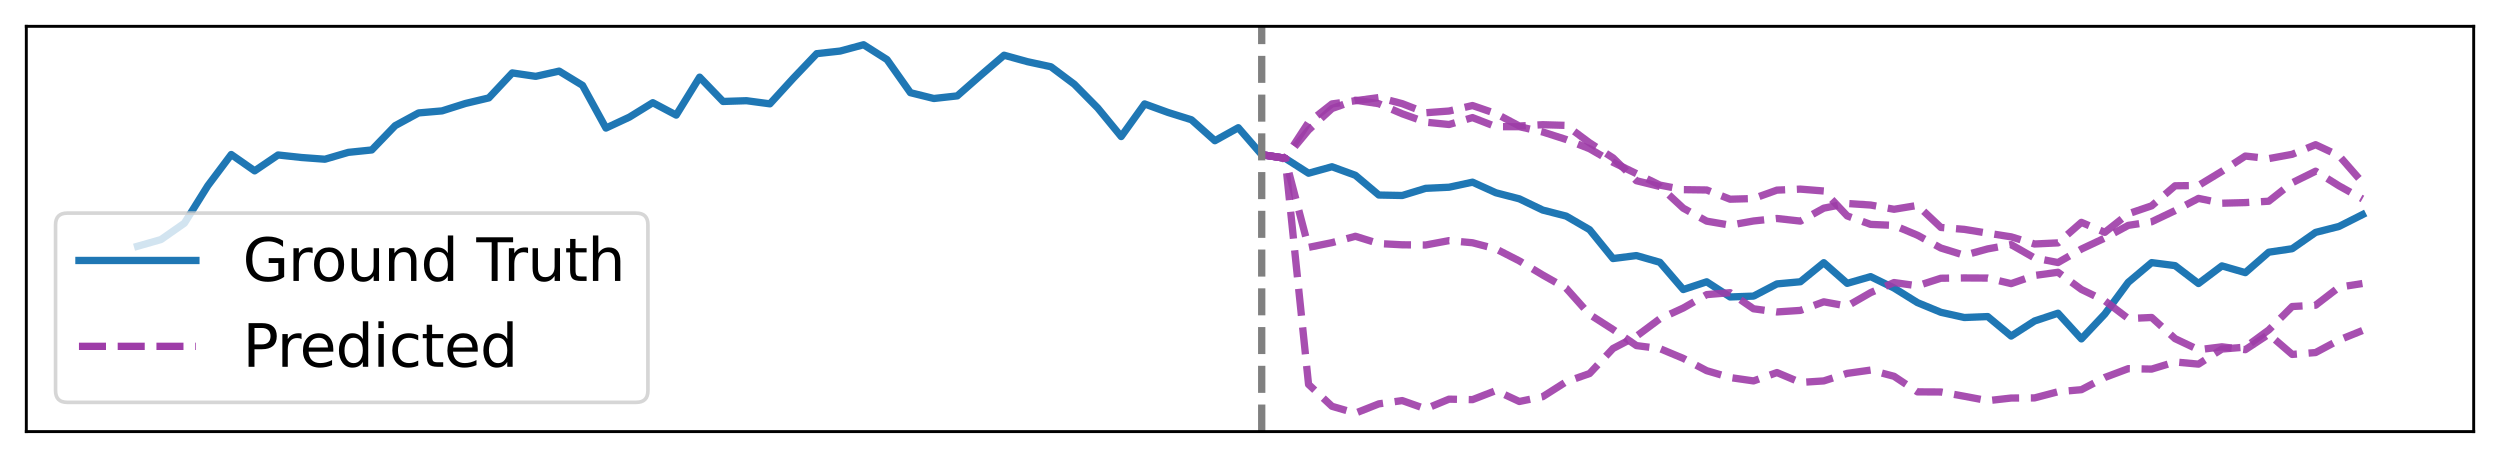 <?xml version="1.0" encoding="utf-8" standalone="no"?>
<!DOCTYPE svg PUBLIC "-//W3C//DTD SVG 1.1//EN"
  "http://www.w3.org/Graphics/SVG/1.1/DTD/svg11.dtd">
<svg xmlns:xlink="http://www.w3.org/1999/xlink" width="684pt" height="125.28pt" viewBox="0 0 684 125.28" xmlns="http://www.w3.org/2000/svg" version="1.1">
 <defs>
  <style type="text/css">*{stroke-linejoin: round; stroke-linecap: butt}</style>
 </defs>
 <g id="figure_1">
  <g id="patch_1">
   <path d="M 0 125.28 
L 684 125.28 
L 684 0 
L 0 0 
z
" style="fill: #ffffff"/>
  </g>
  <g id="axes_1">
   <g id="patch_2">
    <path d="M 7.2 118.08 
L 676.8 118.08 
L 676.8 7.2 
L 7.2 7.2 
z
" style="fill: #ffffff"/>
   </g>
   <g id="matplotlib.axis_1"/>
   <g id="matplotlib.axis_2"/>
   <g id="line2d_1">
    <path d="M 37.636 67.372 
L 44.044 65.542 
L 50.452 61.066 
L 56.859 50.817 
L 63.267 42.276 
L 69.675 46.745 
L 76.082 42.4 
L 82.49 43.092 
L 88.898 43.564 
L 95.305 41.687 
L 101.713 41.028 
L 108.121 34.377 
L 114.528 30.896 
L 120.936 30.34 
L 127.344 28.31 
L 133.751 26.784 
L 140.159 19.951 
L 146.567 20.889 
L 152.974 19.457 
L 159.382 23.363 
L 165.789 35.039 
L 172.197 32.05 
L 178.605 28.096 
L 185.012 31.491 
L 191.42 21.11 
L 197.828 27.761 
L 204.235 27.552 
L 210.643 28.408 
L 217.051 21.398 
L 223.458 14.678 
L 229.866 13.97 
L 236.274 12.24 
L 242.681 16.3 
L 249.089 25.359 
L 255.497 26.95 
L 261.904 26.235 
L 268.312 20.609 
L 274.72 15.11 
L 281.127 16.881 
L 287.535 18.264 
L 293.943 23.059 
L 300.35 29.554 
L 306.758 37.357 
L 313.166 28.435 
L 319.573 30.766 
L 325.981 32.77 
L 332.389 38.499 
L 338.796 34.944 
L 345.204 42.325 
L 351.611 43.298 
L 358.019 47.393 
L 364.427 45.623 
L 370.834 47.96 
L 377.242 53.359 
L 383.65 53.488 
L 390.057 51.529 
L 396.465 51.225 
L 402.873 49.842 
L 409.28 52.743 
L 415.688 54.402 
L 422.096 57.477 
L 428.503 59.121 
L 434.911 62.84 
L 441.319 70.735 
L 447.726 69.924 
L 454.134 71.762 
L 460.542 79.217 
L 466.949 77.101 
L 473.357 81.25 
L 479.765 81.013 
L 486.172 77.678 
L 492.58 77.088 
L 498.988 71.877 
L 505.395 77.525 
L 511.803 75.685 
L 518.211 78.816 
L 524.618 82.799 
L 531.026 85.446 
L 537.433 86.871 
L 543.841 86.614 
L 550.249 91.943 
L 556.656 87.823 
L 563.064 85.694 
L 569.472 92.719 
L 575.879 85.913 
L 582.287 77.242 
L 588.695 71.851 
L 595.102 72.674 
L 601.51 77.571 
L 607.918 72.749 
L 614.325 74.593 
L 620.733 69.002 
L 627.141 68.049 
L 633.548 63.583 
L 639.956 61.953 
L 646.364 58.721 
" clip-path="url(#p0944675e19)" style="fill: none; stroke: #1f77b4; stroke-width: 2; stroke-linecap: square"/>
   </g>
   <g id="line2d_2">
    <path d="M 345.204 42.325 
L 351.611 43.298 
L 358.019 105.177 
L 364.427 111.163 
L 370.834 113.04 
L 377.242 110.496 
L 383.65 109.601 
L 390.057 111.861 
L 396.465 109.208 
L 402.873 109.342 
L 409.28 106.855 
L 415.688 109.848 
L 422.096 108.526 
L 428.503 104.452 
L 434.911 102.197 
L 441.319 95.351 
L 447.726 91.998 
L 454.134 87.221 
L 460.542 84.272 
L 466.949 80.604 
L 473.357 80.078 
L 479.765 84.486 
L 486.172 85.346 
L 492.58 84.925 
L 498.988 82.581 
L 505.395 83.748 
L 511.803 80.064 
L 518.211 77.308 
L 524.618 78.197 
L 531.026 76.126 
L 537.433 76.045 
L 543.841 76.081 
L 550.249 77.599 
L 556.656 75.368 
L 563.064 74.491 
L 569.472 79.188 
L 575.879 82.293 
L 582.287 87.156 
L 588.695 86.862 
L 595.102 92.66 
L 601.51 95.69 
L 607.918 94.888 
L 614.325 95.668 
L 620.733 91.442 
L 627.141 96.969 
L 633.548 96.457 
L 639.956 93.029 
L 646.364 90.433 
" clip-path="url(#p0944675e19)" style="fill: none; stroke-dasharray: 7.4,3.2; stroke-dashoffset: 0; stroke: #9e3ca8; stroke-opacity: 0.9; stroke-width: 2"/>
   </g>
   <g id="line2d_3">
    <path d="M 345.204 42.325 
L 351.611 43.298 
L 358.019 35.57 
L 364.427 29.693 
L 370.834 27.421 
L 377.242 28.376 
L 383.65 31.133 
L 390.057 33.424 
L 396.465 34.064 
L 402.873 32.175 
L 409.28 34.658 
L 415.688 34.667 
L 422.096 36.108 
L 428.503 38.168 
L 434.911 40.696 
L 441.319 44.407 
L 447.726 47.501 
L 454.134 50.641 
L 460.542 51.888 
L 466.949 51.979 
L 473.357 54.505 
L 479.765 54.319 
L 486.172 52.019 
L 492.58 51.742 
L 498.988 52.256 
L 505.395 59.074 
L 511.803 61.392 
L 518.211 61.666 
L 524.618 64.356 
L 531.026 67.861 
L 537.433 69.848 
L 543.841 68.095 
L 550.249 66.929 
L 556.656 70.587 
L 563.064 71.832 
L 569.472 68.143 
L 575.879 65.129 
L 582.287 61.664 
L 588.695 60.671 
L 595.102 57.622 
L 601.51 54.277 
L 607.918 55.598 
L 614.325 55.427 
L 620.733 55.054 
L 627.141 50.003 
L 633.548 46.843 
L 639.956 50.848 
L 646.364 54.422 
" clip-path="url(#p0944675e19)" style="fill: none; stroke-dasharray: 7.4,3.2; stroke-dashoffset: 0; stroke: #9e3ca8; stroke-opacity: 0.9; stroke-width: 2"/>
   </g>
   <g id="line2d_4">
    <path d="M 345.204 42.325 
L 351.611 43.298 
L 358.019 33.472 
L 364.427 28.432 
L 370.834 27.564 
L 377.242 26.685 
L 383.65 28.361 
L 390.057 30.846 
L 396.465 30.377 
L 402.873 28.874 
L 409.28 31.079 
L 415.688 34.477 
L 422.096 34.119 
L 428.503 34.306 
L 434.911 39.07 
L 441.319 43.195 
L 447.726 49.448 
L 454.134 51.027 
L 460.542 56.962 
L 466.949 60.506 
L 473.357 61.602 
L 479.765 60.461 
L 486.172 59.776 
L 492.58 60.489 
L 498.988 56.951 
L 505.395 55.677 
L 511.803 56.096 
L 518.211 57.26 
L 524.618 56.199 
L 531.026 62.228 
L 537.433 62.755 
L 543.841 63.796 
L 550.249 64.799 
L 556.656 66.756 
L 563.064 66.452 
L 569.472 60.84 
L 575.879 63.569 
L 582.287 58.492 
L 588.695 56.312 
L 595.102 50.832 
L 601.51 50.753 
L 607.918 46.86 
L 614.325 42.695 
L 620.733 43.398 
L 627.141 42.22 
L 633.548 39.591 
L 639.956 42.592 
L 646.364 49.922 
" clip-path="url(#p0944675e19)" style="fill: none; stroke-dasharray: 7.4,3.2; stroke-dashoffset: 0; stroke: #9e3ca8; stroke-opacity: 0.9; stroke-width: 2"/>
   </g>
   <g id="line2d_5">
    <path d="M 345.204 42.325 
L 351.611 43.298 
L 358.019 67.684 
L 364.427 66.386 
L 370.834 64.647 
L 377.242 66.637 
L 383.65 66.978 
L 390.057 67.03 
L 396.465 65.832 
L 402.873 66.418 
L 409.28 68.103 
L 415.688 71.388 
L 422.096 75.243 
L 428.503 78.862 
L 434.911 86.042 
L 441.319 90.143 
L 447.726 94.554 
L 454.134 95.376 
L 460.542 98.058 
L 466.949 101.42 
L 473.357 103.298 
L 479.765 104.219 
L 486.172 101.933 
L 492.58 104.636 
L 498.988 104.217 
L 505.395 102.156 
L 511.803 101.256 
L 518.211 102.955 
L 524.618 107.212 
L 531.026 107.248 
L 537.433 108.417 
L 543.841 109.626 
L 550.249 108.905 
L 556.656 108.868 
L 563.064 107.182 
L 569.472 106.62 
L 575.879 103.272 
L 582.287 100.867 
L 588.695 100.983 
L 595.102 99.033 
L 601.51 99.625 
L 607.918 95.498 
L 614.325 94.977 
L 620.733 90.275 
L 627.141 83.866 
L 633.548 83.505 
L 639.956 78.574 
L 646.364 77.569 
" clip-path="url(#p0944675e19)" style="fill: none; stroke-dasharray: 7.4,3.2; stroke-dashoffset: 0; stroke: #9e3ca8; stroke-opacity: 0.9; stroke-width: 2"/>
   </g>
   <g id="line2d_6">
    <path clip-path="url(#p0944675e19)" style="fill: none; stroke-dasharray: 7.4,3.2; stroke-dashoffset: 0; stroke: #9e3ca8; stroke-width: 2"/>
   </g>
   <g id="line2d_7">
    <path d="M 345.204 118.08 
L 345.204 7.2 
" clip-path="url(#p0944675e19)" style="fill: none; stroke-dasharray: 7.4,3.2; stroke-dashoffset: 0; stroke: #808080; stroke-width: 2"/>
   </g>
   <g id="patch_3">
    <path d="M 7.2 118.08 
L 7.2 7.2 
" style="fill: none; stroke: #000000; stroke-width: 0.8; stroke-linejoin: miter; stroke-linecap: square"/>
   </g>
   <g id="patch_4">
    <path d="M 676.8 118.08 
L 676.8 7.2 
" style="fill: none; stroke: #000000; stroke-width: 0.8; stroke-linejoin: miter; stroke-linecap: square"/>
   </g>
   <g id="patch_5">
    <path d="M 7.2 118.08 
L 676.8 118.08 
" style="fill: none; stroke: #000000; stroke-width: 0.8; stroke-linejoin: miter; stroke-linecap: square"/>
   </g>
   <g id="patch_6">
    <path d="M 7.2 7.2 
L 676.8 7.2 
" style="fill: none; stroke: #000000; stroke-width: 0.8; stroke-linejoin: miter; stroke-linecap: square"/>
   </g>
   <g id="legend_1">
    <g id="patch_7">
     <path d="M 18.4 110.08 
L 174.07 110.08 
Q 177.27 110.08 177.27 106.88 
L 177.27 61.51 
Q 177.27 58.31 174.07 58.31 
L 18.4 58.31 
Q 15.2 58.31 15.2 61.51 
L 15.2 106.88 
Q 15.2 110.08 18.4 110.08 
z
" style="fill: #ffffff; opacity: 0.8; stroke: #cccccc; stroke-linejoin: miter"/>
    </g>
    <g id="line2d_8">
     <path d="M 21.6 71.267 
L 37.6 71.267 
L 53.6 71.267 
" style="fill: none; stroke: #1f77b4; stroke-width: 2; stroke-linecap: square"/>
    </g>
    <g id="text_1">
     <!-- Ground Truth -->
     <g transform="translate(66.4 76.868) scale(0.16 -0.16)">
      <defs>
       <path id="DejaVuSans-47" d="M 3809 666 
L 3809 1919 
L 2778 1919 
L 2778 2438 
L 4434 2438 
L 4434 434 
Q 4069 175 3628 42 
Q 3188 -91 2688 -91 
Q 1594 -91 976 548 
Q 359 1188 359 2328 
Q 359 3472 976 4111 
Q 1594 4750 2688 4750 
Q 3144 4750 3555 4637 
Q 3966 4525 4313 4306 
L 4313 3634 
Q 3963 3931 3569 4081 
Q 3175 4231 2741 4231 
Q 1884 4231 1454 3753 
Q 1025 3275 1025 2328 
Q 1025 1384 1454 906 
Q 1884 428 2741 428 
Q 3075 428 3337 486 
Q 3600 544 3809 666 
z
" transform="scale(0.016)"/>
       <path id="DejaVuSans-72" d="M 2631 2963 
Q 2534 3019 2420 3045 
Q 2306 3072 2169 3072 
Q 1681 3072 1420 2755 
Q 1159 2438 1159 1844 
L 1159 0 
L 581 0 
L 581 3500 
L 1159 3500 
L 1159 2956 
Q 1341 3275 1631 3429 
Q 1922 3584 2338 3584 
Q 2397 3584 2469 3576 
Q 2541 3569 2628 3553 
L 2631 2963 
z
" transform="scale(0.016)"/>
       <path id="DejaVuSans-6f" d="M 1959 3097 
Q 1497 3097 1228 2736 
Q 959 2375 959 1747 
Q 959 1119 1226 758 
Q 1494 397 1959 397 
Q 2419 397 2687 759 
Q 2956 1122 2956 1747 
Q 2956 2369 2687 2733 
Q 2419 3097 1959 3097 
z
M 1959 3584 
Q 2709 3584 3137 3096 
Q 3566 2609 3566 1747 
Q 3566 888 3137 398 
Q 2709 -91 1959 -91 
Q 1206 -91 779 398 
Q 353 888 353 1747 
Q 353 2609 779 3096 
Q 1206 3584 1959 3584 
z
" transform="scale(0.016)"/>
       <path id="DejaVuSans-75" d="M 544 1381 
L 544 3500 
L 1119 3500 
L 1119 1403 
Q 1119 906 1312 657 
Q 1506 409 1894 409 
Q 2359 409 2629 706 
Q 2900 1003 2900 1516 
L 2900 3500 
L 3475 3500 
L 3475 0 
L 2900 0 
L 2900 538 
Q 2691 219 2414 64 
Q 2138 -91 1772 -91 
Q 1169 -91 856 284 
Q 544 659 544 1381 
z
M 1991 3584 
L 1991 3584 
z
" transform="scale(0.016)"/>
       <path id="DejaVuSans-6e" d="M 3513 2113 
L 3513 0 
L 2938 0 
L 2938 2094 
Q 2938 2591 2744 2837 
Q 2550 3084 2163 3084 
Q 1697 3084 1428 2787 
Q 1159 2491 1159 1978 
L 1159 0 
L 581 0 
L 581 3500 
L 1159 3500 
L 1159 2956 
Q 1366 3272 1645 3428 
Q 1925 3584 2291 3584 
Q 2894 3584 3203 3211 
Q 3513 2838 3513 2113 
z
" transform="scale(0.016)"/>
       <path id="DejaVuSans-64" d="M 2906 2969 
L 2906 4863 
L 3481 4863 
L 3481 0 
L 2906 0 
L 2906 525 
Q 2725 213 2448 61 
Q 2172 -91 1784 -91 
Q 1150 -91 751 415 
Q 353 922 353 1747 
Q 353 2572 751 3078 
Q 1150 3584 1784 3584 
Q 2172 3584 2448 3432 
Q 2725 3281 2906 2969 
z
M 947 1747 
Q 947 1113 1208 752 
Q 1469 391 1925 391 
Q 2381 391 2643 752 
Q 2906 1113 2906 1747 
Q 2906 2381 2643 2742 
Q 2381 3103 1925 3103 
Q 1469 3103 1208 2742 
Q 947 2381 947 1747 
z
" transform="scale(0.016)"/>
       <path id="DejaVuSans-20" transform="scale(0.016)"/>
       <path id="DejaVuSans-54" d="M -19 4666 
L 3928 4666 
L 3928 4134 
L 2272 4134 
L 2272 0 
L 1638 0 
L 1638 4134 
L -19 4134 
L -19 4666 
z
" transform="scale(0.016)"/>
       <path id="DejaVuSans-74" d="M 1172 4494 
L 1172 3500 
L 2356 3500 
L 2356 3053 
L 1172 3053 
L 1172 1153 
Q 1172 725 1289 603 
Q 1406 481 1766 481 
L 2356 481 
L 2356 0 
L 1766 0 
Q 1100 0 847 248 
Q 594 497 594 1153 
L 594 3053 
L 172 3053 
L 172 3500 
L 594 3500 
L 594 4494 
L 1172 4494 
z
" transform="scale(0.016)"/>
       <path id="DejaVuSans-68" d="M 3513 2113 
L 3513 0 
L 2938 0 
L 2938 2094 
Q 2938 2591 2744 2837 
Q 2550 3084 2163 3084 
Q 1697 3084 1428 2787 
Q 1159 2491 1159 1978 
L 1159 0 
L 581 0 
L 581 4863 
L 1159 4863 
L 1159 2956 
Q 1366 3272 1645 3428 
Q 1925 3584 2291 3584 
Q 2894 3584 3203 3211 
Q 3513 2838 3513 2113 
z
" transform="scale(0.016)"/>
      </defs>
      <use xlink:href="#DejaVuSans-47"/>
      <use xlink:href="#DejaVuSans-72" x="77.49"/>
      <use xlink:href="#DejaVuSans-6f" x="116.354"/>
      <use xlink:href="#DejaVuSans-75" x="177.535"/>
      <use xlink:href="#DejaVuSans-6e" x="240.914"/>
      <use xlink:href="#DejaVuSans-64" x="304.293"/>
      <use xlink:href="#DejaVuSans-20" x="367.77"/>
      <use xlink:href="#DejaVuSans-54" x="399.557"/>
      <use xlink:href="#DejaVuSans-72" x="445.891"/>
      <use xlink:href="#DejaVuSans-75" x="487.004"/>
      <use xlink:href="#DejaVuSans-74" x="550.383"/>
      <use xlink:href="#DejaVuSans-68" x="589.592"/>
     </g>
    </g>
    <g id="line2d_9">
     <path d="M 21.6 94.752 
L 37.6 94.752 
L 53.6 94.752 
" style="fill: none; stroke-dasharray: 7.4,3.2; stroke-dashoffset: 0; stroke: #9e3ca8; stroke-width: 2"/>
    </g>
    <g id="text_2">
     <!-- Predicted -->
     <g transform="translate(66.4 100.353) scale(0.16 -0.16)">
      <defs>
       <path id="DejaVuSans-50" d="M 1259 4147 
L 1259 2394 
L 2053 2394 
Q 2494 2394 2734 2622 
Q 2975 2850 2975 3272 
Q 2975 3691 2734 3919 
Q 2494 4147 2053 4147 
L 1259 4147 
z
M 628 4666 
L 2053 4666 
Q 2838 4666 3239 4311 
Q 3641 3956 3641 3272 
Q 3641 2581 3239 2228 
Q 2838 1875 2053 1875 
L 1259 1875 
L 1259 0 
L 628 0 
L 628 4666 
z
" transform="scale(0.016)"/>
       <path id="DejaVuSans-65" d="M 3597 1894 
L 3597 1613 
L 953 1613 
Q 991 1019 1311 708 
Q 1631 397 2203 397 
Q 2534 397 2845 478 
Q 3156 559 3463 722 
L 3463 178 
Q 3153 47 2828 -22 
Q 2503 -91 2169 -91 
Q 1331 -91 842 396 
Q 353 884 353 1716 
Q 353 2575 817 3079 
Q 1281 3584 2069 3584 
Q 2775 3584 3186 3129 
Q 3597 2675 3597 1894 
z
M 3022 2063 
Q 3016 2534 2758 2815 
Q 2500 3097 2075 3097 
Q 1594 3097 1305 2825 
Q 1016 2553 972 2059 
L 3022 2063 
z
" transform="scale(0.016)"/>
       <path id="DejaVuSans-69" d="M 603 3500 
L 1178 3500 
L 1178 0 
L 603 0 
L 603 3500 
z
M 603 4863 
L 1178 4863 
L 1178 4134 
L 603 4134 
L 603 4863 
z
" transform="scale(0.016)"/>
       <path id="DejaVuSans-63" d="M 3122 3366 
L 3122 2828 
Q 2878 2963 2633 3030 
Q 2388 3097 2138 3097 
Q 1578 3097 1268 2742 
Q 959 2388 959 1747 
Q 959 1106 1268 751 
Q 1578 397 2138 397 
Q 2388 397 2633 464 
Q 2878 531 3122 666 
L 3122 134 
Q 2881 22 2623 -34 
Q 2366 -91 2075 -91 
Q 1284 -91 818 406 
Q 353 903 353 1747 
Q 353 2603 823 3093 
Q 1294 3584 2113 3584 
Q 2378 3584 2631 3529 
Q 2884 3475 3122 3366 
z
" transform="scale(0.016)"/>
      </defs>
      <use xlink:href="#DejaVuSans-50"/>
      <use xlink:href="#DejaVuSans-72" x="58.553"/>
      <use xlink:href="#DejaVuSans-65" x="97.416"/>
      <use xlink:href="#DejaVuSans-64" x="158.939"/>
      <use xlink:href="#DejaVuSans-69" x="222.416"/>
      <use xlink:href="#DejaVuSans-63" x="250.199"/>
      <use xlink:href="#DejaVuSans-74" x="305.18"/>
      <use xlink:href="#DejaVuSans-65" x="344.389"/>
      <use xlink:href="#DejaVuSans-64" x="405.912"/>
     </g>
    </g>
   </g>
  </g>
 </g>
 <defs>
  <clipPath id="p0944675e19">
   <rect x="7.2" y="7.2" width="669.6" height="110.88"/>
  </clipPath>
 </defs>
</svg>
